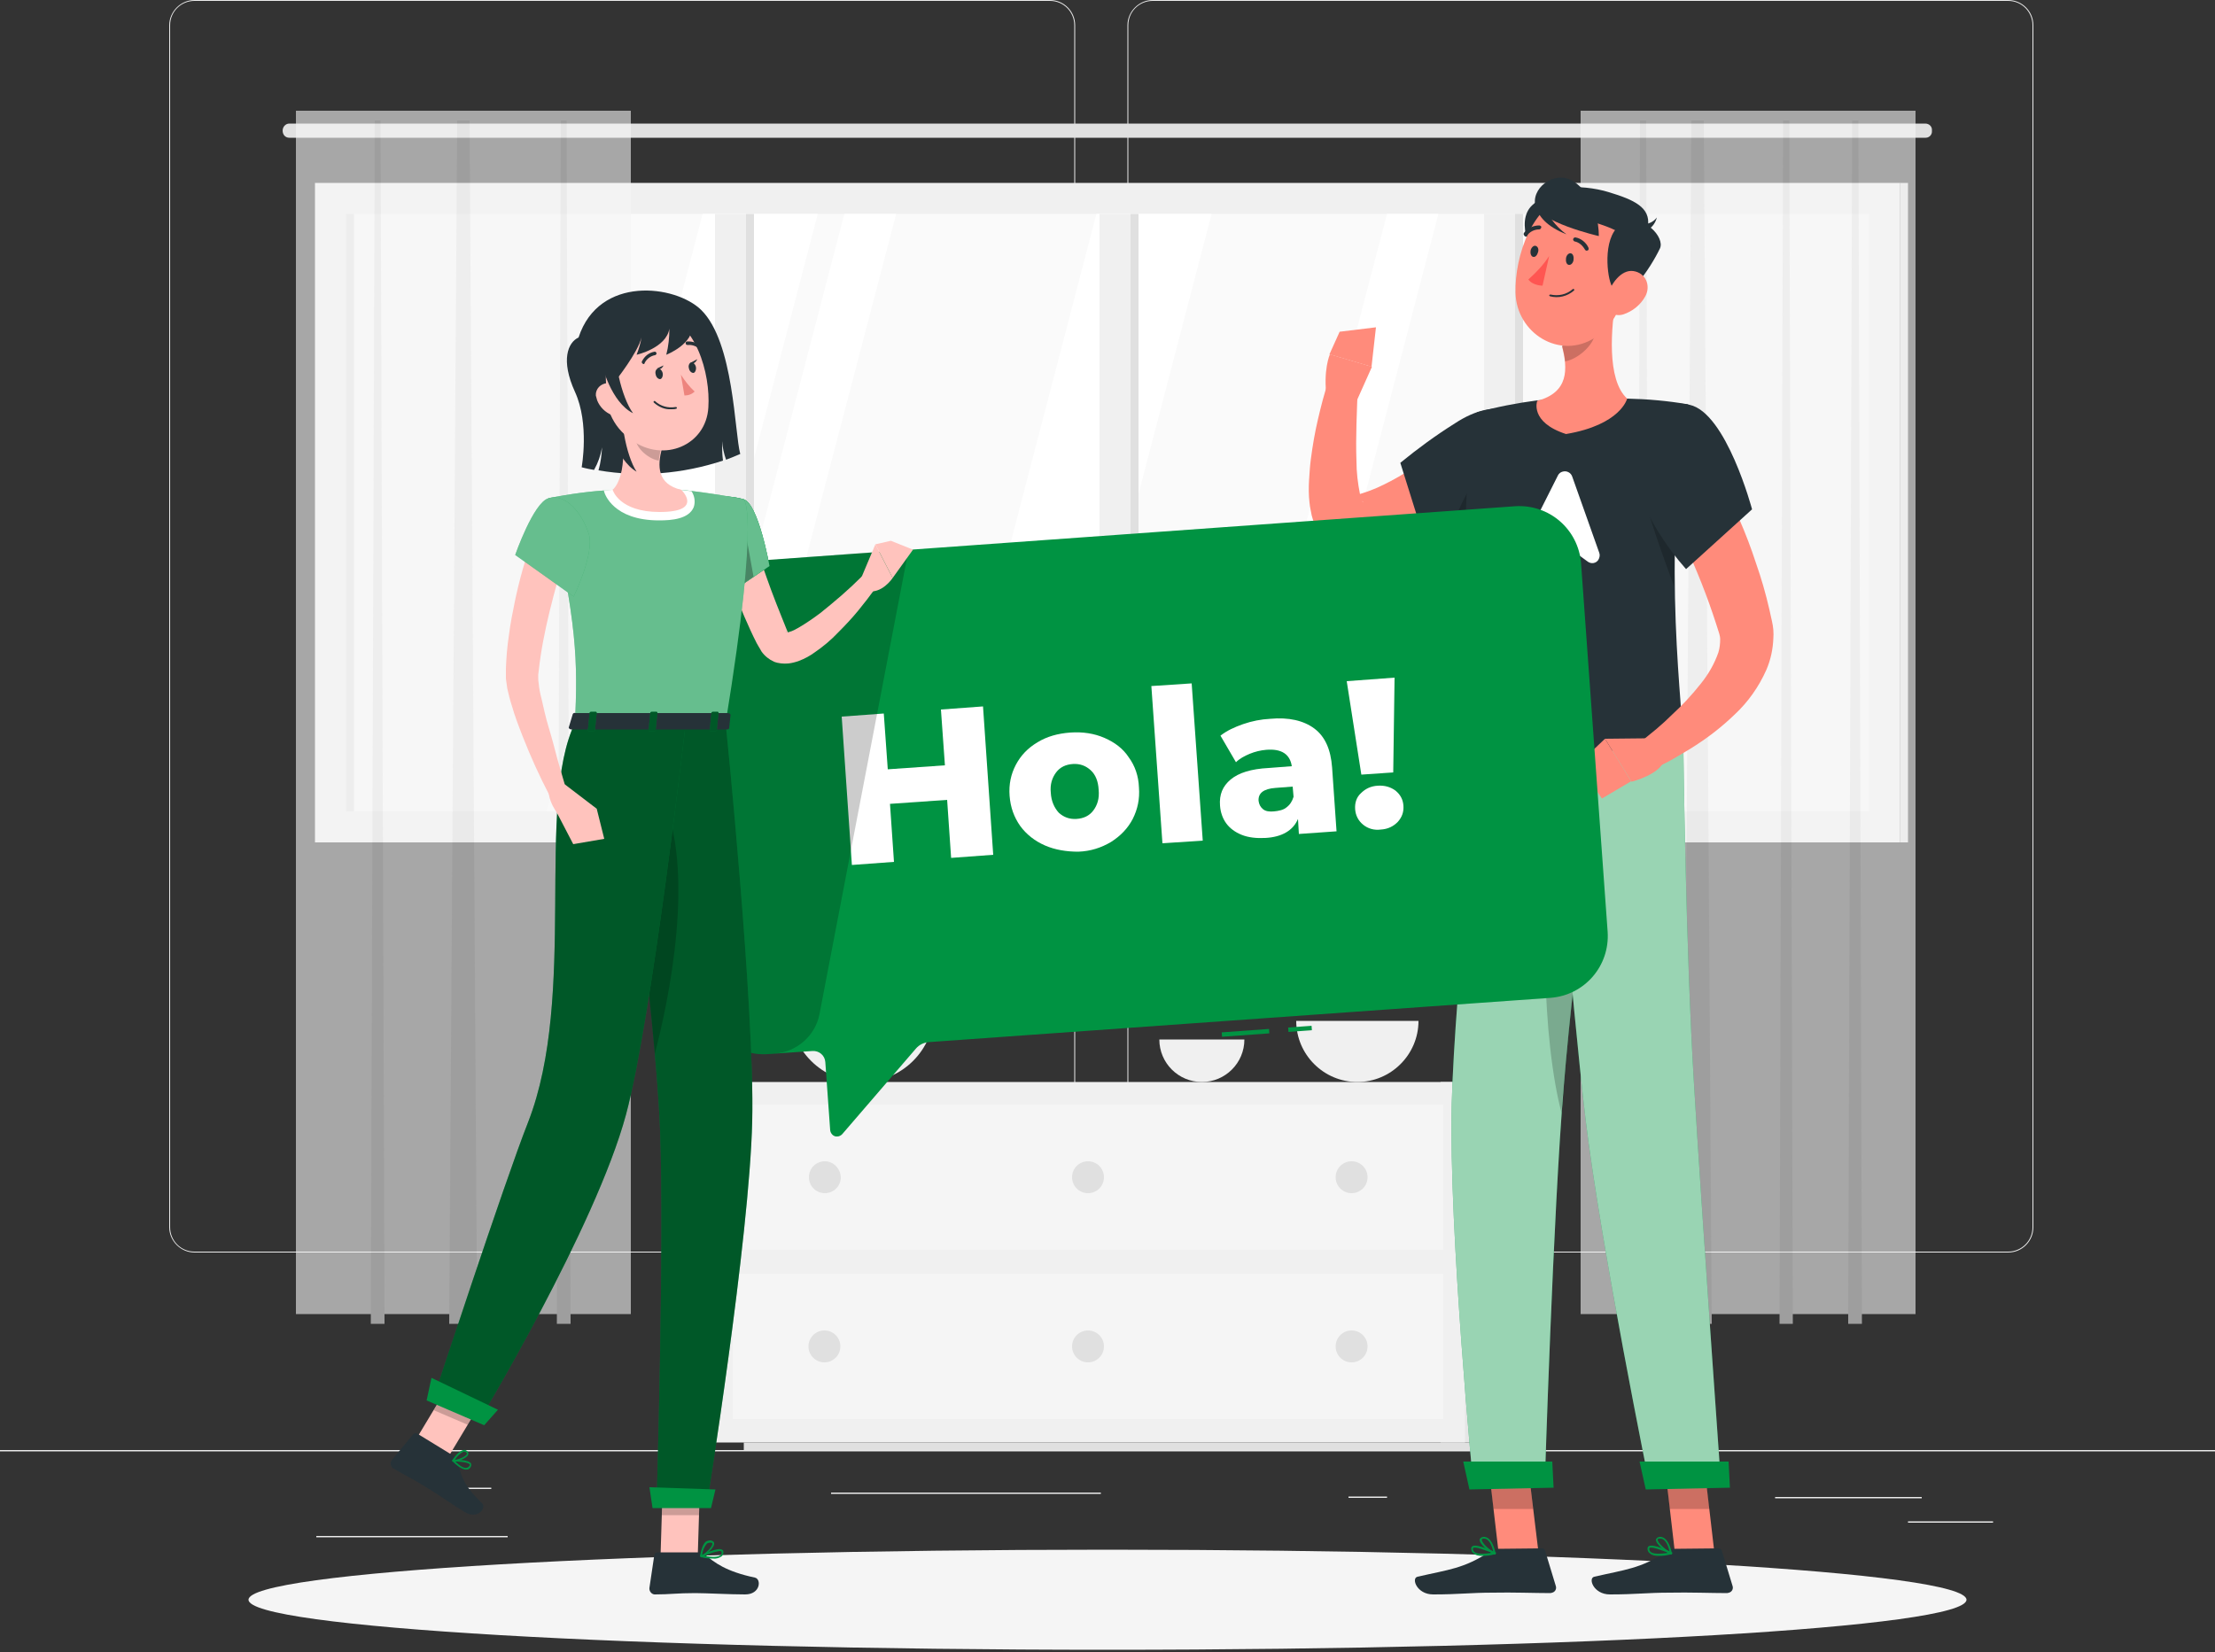 <svg width="500" height="373" viewBox="0 0 500 373" fill="none" xmlns="http://www.w3.org/2000/svg">
<rect x="0" y="0" width="500" height="373" fill="#333333" stroke="none"/>
<g clip-path="url(#clip0_174_200)">
<path d="M500 327.4H0V327.7H500V327.4Z" fill="#EBEBEB"/>
<path d="M433.8 338H400.7V338.3H433.8V338Z" fill="#EBEBEB"/>
<path d="M313.1 337.9H304.4V338.2H313.1V337.9Z" fill="#EBEBEB"/>
<path d="M449.9 343.5H430.7V343.8H449.9V343.5Z" fill="#EBEBEB"/>
<path d="M114.6 346.8H71.4V347.1H114.6V346.8Z" fill="#EBEBEB"/>
<path d="M110.9 335.9H104.6V336.2H110.9V335.9Z" fill="#EBEBEB"/>
<path d="M248.5 337H187.6V337.3H248.5V337Z" fill="#EBEBEB"/>
<path d="M237 282.8H43.9C40.8 282.8 38.2 280.2 38.2 277.1V5.7C38.2 2.6 40.8 0 43.9 0H237C240.2 0 242.7 2.6 242.7 5.7V277.1C242.7 280.2 240.2 282.8 237 282.8ZM43.9 0.2C40.9 0.2 38.4 2.6 38.4 5.7V277.1C38.4 280.1 40.8 282.6 43.9 282.6H237C240 282.6 242.5 280.2 242.5 277.1V5.7C242.5 2.7 240.1 0.2 237 0.2H43.9Z" fill="#EBEBEB"/>
<path d="M453.3 282.8H260.2C257 282.8 254.5 280.2 254.5 277.1V5.7C254.5 2.6 257.1 0 260.2 0H453.3C456.4 0 459 2.5 459 5.7V277.1C459 280.2 456.5 282.8 453.3 282.8ZM260.2 0.2C257.2 0.2 254.7 2.6 254.7 5.7V277.1C254.7 280.1 257.1 282.6 260.2 282.6H453.3C456.3 282.6 458.8 280.2 458.8 277.1V5.7C458.8 2.7 456.4 0.2 453.3 0.2H260.2Z" fill="#EBEBEB"/>
<path d="M428.9 41.3H71.1V190.2H428.9V41.3Z" fill="#F0F0F0"/>
<path d="M421.9 48.3H78.1V183.2H421.9V48.3Z" fill="#FAFAFA"/>
<path d="M123.4 183.2L158.6 48.3H184.6L149.4 183.2H123.4Z" fill="white"/>
<path d="M155.4 183.2L190.6 48.3H202.3L167 183.2H155.4Z" fill="white"/>
<path d="M212.3 183.2L247.5 48.3H273.5L238.3 183.2H212.3Z" fill="white"/>
<path d="M277.8 183.2L313.1 48.3H324.7L289.5 183.2H277.8Z" fill="white"/>
<path d="M170.2 48.3H168.4V183.2H170.2V48.3Z" fill="#E0E0E0"/>
<path d="M79.9 48.3H78.1V183.2H79.9V48.3Z" fill="#E0E0E0"/>
<path d="M168.4 48.3H161.4V183.2H168.4V48.3Z" fill="#F0F0F0"/>
<path d="M257 48.3H255.2V183.2H257V48.3Z" fill="#E0E0E0"/>
<path d="M255.2 48.3H248.2V183.2H255.2V48.3Z" fill="#F0F0F0"/>
<path d="M343.8 48.3H342V183.2H343.8V48.3Z" fill="#E0E0E0"/>
<path d="M342 48.3H335V183.2H342V48.3Z" fill="#F0F0F0"/>
<path d="M430.7 41.3H428.9V190.2H430.7V41.3Z" fill="#E0E0E0"/>
<path d="M434.7 31.1H65.3C64.4 31.1 63.8 30.4 63.8 29.5C63.8 28.6 64.5 27.9 65.3 27.9H434.6C435.5 27.9 436.2 28.6 436.1 29.5C436.2 30.4 435.5 31.1 434.7 31.1Z" fill="#E0E0E0"/>
<g opacity="0.6">
<path d="M142.4 25H66.8V296.7H142.4V25Z" fill="#F5F5F5"/>
<path d="M107.699 298.9H101.399L103.199 27.2H105.999L107.699 298.9Z" fill="#E6E6E6"/>
<path d="M86.8 298.9H83.7L84.6 27.2H85.9L86.8 298.9Z" fill="#E6E6E6"/>
<path d="M128.8 298.9H125.7L126.6 27.2H127.9L128.8 298.9Z" fill="#E6E6E6"/>
</g>
<g opacity="0.6">
<path d="M432.4 25H356.8V296.7H432.4V25Z" fill="#F5F5F5"/>
<path d="M386.4 298.9H380L381.8 27.2H384.6L386.4 298.9Z" fill="#E6E6E6"/>
<path d="M372.399 298.9H369.399L370.199 27.2H371.599L372.399 298.9Z" fill="#E6E6E6"/>
<path d="M404.7 298.9H401.7L402.5 27.2H403.9L404.7 298.9Z" fill="#E6E6E6"/>
<path d="M420.3 298.9H417.2L418.1 27.2H419.5L420.3 298.9Z" fill="#E6E6E6"/>
</g>
<path d="M339.4 244.3H325.2V325.7H339.4V244.3Z" fill="#E6E6E6"/>
<path d="M330.7 244.3H160.6V325.7H330.7V244.3Z" fill="#F0F0F0"/>
<path d="M326.9 325.7H321.7H167.9V327.4H321.7H326.9H332.1V325.7H326.9Z" fill="#E0E0E0"/>
<path opacity="0.5" d="M325.8 249.4H165.4V282.2H325.8V249.4Z" fill="#FAFAFA"/>
<path opacity="0.5" d="M325.8 287.6H165.4V320.4H325.8V287.6Z" fill="#FAFAFA"/>
<path d="M189.8 265.8C189.8 267.8 188.2 269.4 186.2 269.4C184.2 269.4 182.6 267.8 182.6 265.8C182.6 263.8 184.2 262.2 186.2 262.2C188.1 262.2 189.7 263.8 189.8 265.8Z" fill="#E0E0E0"/>
<path d="M308.7 265.8C308.7 267.8 307.1 269.4 305.1 269.4C303.1 269.4 301.5 267.8 301.5 265.8C301.5 263.8 303.1 262.2 305.1 262.2C307.1 262.2 308.7 263.8 308.7 265.8Z" fill="#E0E0E0"/>
<path d="M186.1 307.6C188.088 307.6 189.7 305.988 189.7 304C189.7 302.012 188.088 300.4 186.1 300.4C184.112 300.4 182.5 302.012 182.5 304C182.5 305.988 184.112 307.6 186.1 307.6Z" fill="#E0E0E0"/>
<path d="M308.7 304C308.7 306 307.1 307.6 305.1 307.6C303.1 307.6 301.5 306 301.5 304C301.5 302 303.1 300.4 305.1 300.4C307.1 300.4 308.7 302 308.7 304Z" fill="#E0E0E0"/>
<path d="M249.2 265.8C249.2 267.8 247.6 269.4 245.6 269.4C243.6 269.4 242 267.8 242 265.8C242 263.8 243.6 262.2 245.6 262.2C247.6 262.2 249.2 263.8 249.2 265.8Z" fill="#E0E0E0"/>
<path d="M245.6 307.6C247.588 307.6 249.2 305.988 249.2 304C249.2 302.012 247.588 300.4 245.6 300.4C243.612 300.4 242 302.012 242 304C242 305.988 243.612 307.6 245.6 307.6Z" fill="#E0E0E0"/>
<path d="M320.2 230.5C320.2 238.1 314 244.3 306.4 244.3C298.8 244.3 292.6 238.1 292.6 230.5H320.2Z" fill="#F0F0F0"/>
<path d="M210.9 228C210.9 237 203.6 244.3 194.6 244.3C185.6 244.3 178.3 237 178.3 228H210.9Z" fill="#F0F0F0"/>
<path d="M280.9 234.7C280.9 240 276.6 244.3 271.3 244.3C266 244.3 261.7 240 261.7 234.7H280.9Z" fill="#F0F0F0"/>
<path d="M250 372.5C357.088 372.5 443.9 367.441 443.9 361.2C443.9 354.959 357.088 349.9 250 349.9C142.912 349.9 56.1 354.959 56.1 361.2C56.1 367.441 142.912 372.5 250 372.5Z" fill="#F5F5F5"/>
<path d="M348.101 60.4C346.001 58.3 341.901 50.2 345.801 46.4C349.701 42.6 353.201 46.1 353.501 47.9C353.801 49.7 353.101 65.3 348.101 60.4Z" fill="#263238"/>
<path d="M347.3 350.6L338.3 350.7L335.9 330.1L344.8 330L347.3 350.6Z" fill="#FF8B7B"/>
<path d="M338.3 349.7L348 349.6C348.4 349.6 348.7 349.8 348.8 350.2L351.2 358.1C351.4 358.7 351.1 359.4 350.4 359.6C350.3 359.6 350.1 359.7 350 359.7C346.5 359.7 341.4 359.5 337 359.6C331.8 359.6 329.5 360 323.5 360C319.8 360 318.5 356.3 320 356C326.9 354.4 330.4 354.2 336.2 350.4C336.8 350 337.6 349.7 338.3 349.7Z" fill="#263238"/>
<path opacity="0.2" d="M335.9 330.1L337.1 340.7H346.1L344.8 330L335.9 330.1Z" fill="black"/>
<path d="M334.601 351.3C335.601 351.3 336.501 351.2 337.501 350.9C337.601 350.9 337.701 350.8 337.701 350.7C337.701 350.6 337.701 350.5 337.601 350.5C337.201 350.3 333.401 348.5 332.401 349.1C332.201 349.2 332.101 349.4 332.101 349.7C332.101 350.1 332.301 350.5 332.601 350.7C333.101 351.2 333.901 351.3 334.601 351.3ZM336.801 350.6C334.901 350.9 333.401 350.9 332.801 350.4C332.601 350.2 332.501 350 332.501 349.7C332.501 349.6 332.501 349.5 332.601 349.5C333.101 349.2 335.201 350 336.801 350.6Z" fill="#009342"/>
<path d="M337.4 351H337.5C337.6 351 337.6 350.9 337.6 350.8C337.6 350.6 336.9 346.8 334.8 347C334.2 347.1 334.1 347.4 334 347.6C333.9 348.6 336.2 350.5 337.4 351ZM335 347.4C336.3 347.4 336.9 349.5 337.1 350.4C335.9 349.7 334.4 348.2 334.5 347.6C334.5 347.6 334.5 347.4 334.9 347.4H335Z" fill="#009342"/>
<path d="M340.9 105.4L340 106.4L339.1 107.3C338.5 107.9 337.9 108.4 337.3 108.9C336.1 110 334.9 111 333.7 111.9C331.2 113.9 328.6 115.7 325.9 117.3C324.5 118.1 323.1 118.9 321.7 119.6C320.3 120.3 318.8 121 317.2 121.6C314.1 122.8 310.8 123.7 307.5 124.2L306.8 124.3C306.3 124.4 305.8 124.4 305.3 124.4C304.2 124.4 303.1 124.2 302 123.8C301 123.4 300 122.8 299.2 122C298.6 121.4 298 120.7 297.5 119.9C296.9 118.8 296.4 117.6 296.1 116.4C295.9 115.4 295.7 114.5 295.6 113.5C295.4 111.8 295.4 110.1 295.5 108.4C295.6 106.8 295.7 105.2 295.9 103.7C296.3 100.6 296.8 97.7 297.5 94.7C298.2 91.7 298.9 88.9 299.9 86L306.5 87.3C306.3 92.9 306 98.7 306.2 104.1C306.2 106.6 306.5 109.1 307 111.6C307.1 112.1 307.2 112.5 307.4 112.9C307.5 113.2 307.7 113.5 307.7 113.4C307.6 113.2 307.5 113.1 307.4 113C307.1 112.7 306.8 112.5 306.5 112.4C306.1 112.2 305.8 112.2 305.4 112.1C305.2 112.1 305.1 112.1 305 112.1H305.1L305.3 112C307.7 111.4 310 110.6 312.2 109.5C314.5 108.4 316.7 107.1 318.9 105.7C321.1 104.3 323.2 102.7 325.3 101.1C326.3 100.3 327.3 99.4 328.3 98.5L329.8 97.2L330.5 96.6L331.1 96L340.9 105.4Z" fill="#FF8B7B"/>
<path d="M346.201 101.9C345.901 92.5 338.101 89.2 328.401 95.6C324.101 98.3 320.001 101.3 316.101 104.5L322.401 124.6C322.401 124.6 334.401 120.8 341.301 113.3C346.001 108.2 346.401 105.1 346.201 101.9Z" fill="#263238"/>
<path opacity="0.2" d="M334.401 105.9C334.401 105.9 328.601 114.2 326.601 123C329.401 121.8 332.201 120.3 334.801 118.7L334.401 105.9Z" fill="black"/>
<path d="M306.3 90.4L309.7 82.8L300.2 80C300.2 80 298.6 83.6 299.5 89.9L306.3 90.4Z" fill="#FF8B7B"/>
<path d="M310.601 73.9L302.401 74.9L300.101 80L309.601 82.8L310.601 73.9Z" fill="#FF8B7B"/>
<path d="M334.5 170.3C334.5 170.3 328.4 221.8 327.7 249.3C327 277.9 332.6 335.6 332.6 335.6L348.7 335.3C348.7 335.3 350.6 273.5 353 245.2C355.5 214.3 361.9 169.8 361.9 169.8L334.5 170.3Z" fill="#009342"/>
<path opacity="0.6" d="M334.5 170.3C334.5 170.3 328.4 221.8 327.7 249.3C327 277.9 332.6 335.6 332.6 335.6L348.7 335.3C348.7 335.3 350.6 273.5 353 245.2C355.5 214.3 361.9 169.8 361.9 169.8L334.5 170.3Z" fill="white"/>
<path opacity="0.2" d="M353.7 184.8C346.5 200.7 348.4 236.1 352.5 251.3C352.6 249.1 352.8 247 353 245.1C354.7 224.8 358 198.5 360.1 182.9C358.1 180.1 355.9 179.9 353.7 184.8Z" fill="black"/>
<path d="M350.7 335.9L331.7 336.3L330.3 330H350.4L350.7 335.9Z" fill="#009342"/>
<path d="M387 350.6L378.1 350.7L375.7 330.1L384.6 330L387 350.6Z" fill="#FF8B7B"/>
<path d="M378.101 349.7L387.901 349.6C388.301 349.6 388.601 349.8 388.701 350.2L391.101 358.1C391.301 358.7 391.001 359.4 390.301 359.6C390.201 359.6 390.001 359.7 389.901 359.7C386.401 359.7 381.301 359.5 376.901 359.6C371.701 359.6 369.401 360 363.401 360C359.701 360 358.401 356.3 359.901 356C366.801 354.4 370.301 354.2 376.101 350.4C376.601 350 377.401 349.7 378.101 349.7Z" fill="#263238"/>
<path opacity="0.2" d="M375.7 330.1L376.9 340.7H385.9L384.6 330L375.7 330.1Z" fill="black"/>
<path d="M374.4 351.3C375.4 351.3 376.3 351.2 377.3 350.9C377.4 350.9 377.5 350.8 377.5 350.7C377.5 350.6 377.5 350.5 377.4 350.5C377 350.3 373.2 348.5 372.2 349.1C372 349.2 371.9 349.4 371.9 349.7C371.9 350.1 372.1 350.5 372.4 350.7C372.9 351.2 373.7 351.3 374.4 351.3ZM376.6 350.6C374.7 350.9 373.2 350.9 372.6 350.4C372.4 350.2 372.3 350 372.3 349.7C372.3 349.6 372.3 349.5 372.4 349.5C372.9 349.2 375 350 376.6 350.6Z" fill="#009342"/>
<path d="M377.2 351C377.3 351 377.4 350.9 377.4 350.8C377.4 350.6 376.7 346.8 374.6 347C374 347.1 373.9 347.4 373.8 347.6C373.7 348.6 376 350.5 377.2 351ZM374.8 347.4C376.1 347.4 376.7 349.5 376.9 350.4C375.7 349.7 374.1 348.2 374.2 347.6C374.2 347.6 374.2 347.4 374.6 347.4H374.8Z" fill="#009342"/>
<path d="M350.2 169.9C350.2 169.9 354.7 225.3 357.9 252.6C361.3 281 372.4 335.5 372.4 335.5L388.5 335.2C388.5 335.2 384.1 273.3 382.4 244.9C380.5 214 380 169.2 380 169.2L350.2 169.9Z" fill="#009342"/>
<path opacity="0.6" d="M350.2 169.9C350.2 169.9 354.7 225.3 357.9 252.6C361.3 281 372.4 335.5 372.4 335.5L388.5 335.2C388.5 335.2 384.1 273.3 382.4 244.9C380.5 214 380 169.2 380 169.2L350.2 169.9Z" fill="white"/>
<path d="M390.501 335.9L371.501 336.3L370.101 330H390.201L390.501 335.9Z" fill="#009342"/>
<path d="M333.4 93.1C333.4 93.1 326.8 117.6 334.5 170.2C348.9 169.9 373 169.3 380 169.2C380.2 161.9 374.8 125.9 381.1 91.3C376.5 90.5 371.9 90.1 367.3 90C360.5 89.8 353.8 89.9 347 90.4C342.4 91 337.8 91.9 333.4 93.1Z" fill="#263238"/>
<path opacity="0.2" d="M378.3 116L370.8 109.8C371.3 114.6 375.7 126.4 377.9 132.4C378 127.2 378 121.7 378.3 116Z" fill="black"/>
<path d="M351.701 107.3L343.601 123.4C343.201 124.3 343.501 125.4 344.401 125.8C344.901 126.1 345.501 126.1 346.001 125.8L351.301 122.9C351.901 122.6 352.601 122.6 353.201 123L358.401 126.8C359.201 127.4 360.301 127.2 360.801 126.4C361.101 125.9 361.201 125.3 361.001 124.8L354.901 107.6C354.601 106.7 353.601 106.2 352.701 106.5C352.301 106.6 351.901 106.9 351.701 107.3Z" fill="white"/>
<path d="M364.801 67.2C363.701 73.8 362.601 85.7 367.301 90C367.301 90 365.901 95.9 353.501 98C345.201 95.3 347.001 90.5 347.001 90.5C354.201 88.6 353.901 83.2 352.601 78.2L364.801 67.2Z" fill="#FF8B7B"/>
<path opacity="0.2" d="M359.801 71.6L352.601 78C352.901 79.2 353.201 80.4 353.301 81.6C356.101 81.1 359.801 78 360.101 75.1C360.201 74 360.101 72.8 359.801 71.6Z" fill="black"/>
<path d="M368.8 59.1C366.4 67.6 365.4 72.7 360.1 76.2C352.1 81.4 342.3 75.2 342.1 66.1C341.9 57.9 345.9 45.4 355.1 43.8C361.7 42.6 367.9 47 369.1 53.6C369.4 55.4 369.3 57.3 368.8 59.1Z" fill="#FF8B7B"/>
<path d="M363.7 64.3C362.6 61.6 361.8 52.6 366.4 50.4C371 48.2 375.9 53.6 374.7 56.1C372.8 60.1 366.3 70.6 363.7 64.3Z" fill="#263238"/>
<path d="M366.5 53.6C365.4 50.6 351.6 48.9 349.7 45.7C347.4 41.9 356.8 41.4 363.2 43.4C368.8 45.1 372.6 46.8 372 51C371.6 53.3 366.5 53.6 366.5 53.6Z" fill="#263238"/>
<path d="M369.4 50.5C369.4 50.5 372.4 51.3 374 49.1C373.5 51.3 371 53.5 369.4 50.5Z" fill="#263238"/>
<path d="M355.7 41.3C351.6 38.1 346 41.9 346.5 46C347 50.1 360.9 53.3 360.9 53.3C360.9 53.3 361.2 45.5 355.7 41.3Z" fill="#263238"/>
<path d="M346.5 46C347.1 48.9 349.3 51.2 353.6 52.9C351.1 51.1 349.2 48.5 348.2 45.6L346.5 46Z" fill="#263238"/>
<path d="M355.201 58.7C355.101 59.4 354.601 59.9 354.101 59.8C353.601 59.7 353.401 59 353.501 58.3C353.601 57.6 354.101 57.1 354.601 57.2C355.101 57.3 355.301 58 355.201 58.7Z" fill="#263238"/>
<path d="M347.201 56.9C347.001 57.6 346.601 58.1 346.101 58C345.601 57.9 345.401 57.2 345.501 56.6C345.601 56 346.101 55.4 346.601 55.5C347.101 55.6 347.401 56.2 347.201 56.9Z" fill="#263238"/>
<path d="M349.7 57.8C348.4 59.8 346.8 61.5 345 63.1C346 64.5 348.2 64.5 348.2 64.5L349.7 57.8Z" fill="#FF5652"/>
<path d="M349.9 66.9C351.8 67.4 353.8 66.9 355.3 65.6C355.4 65.5 355.4 65.4 355.3 65.3C355.2 65.2 355.1 65.2 355 65.3C353.6 66.5 351.8 66.9 350 66.5C349.9 66.5 349.8 66.5 349.7 66.7C349.7 66.7 349.7 66.8 349.9 66.9Z" fill="#263238"/>
<path d="M358.101 56.6C358.301 56.6 358.601 56.5 358.601 56.3C358.601 56.2 358.601 56.1 358.601 56C358.101 54.8 356.901 53.8 355.601 53.6C355.401 53.6 355.201 53.7 355.101 54C355.101 54.2 355.201 54.4 355.401 54.5C356.501 54.7 357.301 55.5 357.801 56.4C357.901 56.5 358.001 56.6 358.101 56.6Z" fill="#263238"/>
<path d="M344.3 53.4C344.5 53.4 344.6 53.4 344.7 53.2C345.3 52.3 346.4 51.8 347.4 51.8C347.6 51.8 347.8 51.7 347.9 51.4C348 51.1 347.8 51 347.5 50.9C346.1 50.9 344.8 51.5 344 52.6C343.9 52.8 343.9 53 344.1 53.2C344.2 53.4 344.3 53.4 344.3 53.4Z" fill="#263238"/>
<path d="M383.301 98.2C385.101 101.4 386.601 104.5 388.201 107.6C389.801 110.7 391.201 114 392.601 117.2C394.001 120.4 395.301 123.8 396.401 127.2C397.601 130.6 398.601 134.1 399.401 137.6L400.001 140.3C400.301 141.6 400.401 142.9 400.301 144.2C400.201 146.6 399.701 149 398.701 151.3C397.001 155.1 394.601 158.5 391.601 161.3C388.901 163.9 386.001 166.2 382.901 168.2C381.401 169.2 379.801 170.1 378.301 171C376.801 171.9 375.201 172.7 373.401 173.5L370.101 167.7C371.301 166.7 372.601 165.7 373.901 164.6C375.201 163.5 376.401 162.4 377.501 161.3C379.801 159.2 382.001 156.8 383.901 154.4C385.601 152.3 387.001 149.9 387.901 147.3C388.201 146.3 388.301 145.3 388.301 144.3C388.301 143.9 388.201 143.5 388.101 143.1L387.401 140.9C385.401 134.7 383.001 128.6 380.201 122.7C378.801 119.7 377.401 116.7 375.901 113.7C374.401 110.7 372.901 107.7 371.401 104.8L383.301 98.2Z" fill="#FF8B7B"/>
<path d="M381.4 91.4C389.7 93.2 395.5 115 395.5 115L380.6 128.5C375.9 123.2 372.1 117.1 369.6 110.5C365.7 99.6 372.5 89.4 381.4 91.4Z" fill="#263238"/>
<path d="M371.9 166.7L362.3 166.8L368.3 176.5C368.3 176.5 375.1 174.8 375.7 171.4L371.9 166.7Z" fill="#FF8B7B"/>
<path d="M356.3 172.5L361.6 180.3L368.2 176.4L362.3 166.8L356.3 172.5Z" fill="#FF8B7B"/>
<path d="M371.4 66.9C370.3 68.9 368.5 70.3 366.4 71C363.6 71.8 362.1 69.3 362.9 66.6C363.6 64.2 365.9 60.8 368.7 61.2C371.5 61.6 372.7 64.5 371.4 66.9Z" fill="#FF8B7B"/>
<path d="M286.455 232.32L275.783 233.094L275.856 234.091L286.528 233.317L286.455 232.32Z" fill="#009342"/>
<path d="M296.063 231.615L290.776 231.998L290.849 232.996L296.135 232.612L296.063 231.615Z" fill="#009342"/>
<path d="M342 114.3L165.4 127C157.8 127.6 152 134.2 152.5 141.9L158.5 225.1C159.1 232.8 165.7 238.5 173.4 238L183.4 237.3C184.9 237.2 186.2 238.3 186.3 239.8L187.4 255.2C187.5 256 188.2 256.7 189 256.6C189.4 256.6 189.8 256.4 190.1 256.1L206.8 236.7C207.5 235.9 208.5 235.4 209.6 235.3L350 225.3C357.7 224.7 363.4 218.1 362.9 210.4L356.9 127.2C356.3 119.5 349.7 113.8 342 114.3Z" fill="#009342"/>
<path d="M221.9 159.5L224.2 193L214.7 193.7L213.8 180.6L200.9 181.5L201.8 194.6L192.3 195.3L190 161.8L199.5 161.1L200.4 173.7L213.3 172.8L212.4 160.2L221.9 159.5Z" fill="white"/>
<path d="M235.9 190.9C233.6 189.9 231.7 188.4 230.3 186.5C228.9 184.5 228.1 182.3 227.9 179.7C227.7 177.1 228.2 174.8 229.3 172.7C230.4 170.6 232 168.9 234.2 167.6C236.3 166.3 238.8 165.6 241.6 165.4C244.4 165.2 247 165.6 249.3 166.6C251.6 167.6 253.5 169 254.8 171C256.2 172.9 257 175.2 257.1 177.8C257.3 180.4 256.8 182.7 255.7 184.9C254.6 187 253 188.7 250.8 190.1C248.6 191.4 246.2 192.2 243.4 192.3C240.8 192.3 238.2 191.9 235.9 190.9ZM246.8 183C247.7 181.8 248.2 180.3 248 178.3C247.9 176.4 247.3 174.9 246.2 173.9C245.1 172.9 243.8 172.4 242.2 172.5C240.6 172.6 239.3 173.2 238.4 174.4C237.5 175.6 237 177.1 237.2 179C237.3 180.9 238 182.4 239 183.5C240.1 184.5 241.4 185 243 184.9C244.6 184.8 245.9 184.2 246.8 183Z" fill="white"/>
<path d="M259.9 154.9L269 154.3L271.5 189.8L262.4 190.4L259.9 154.9Z" fill="white"/>
<path d="M296.7 164.5C299.1 166.3 300.4 169.2 300.7 173.3L301.7 187.7L293.2 188.3L293 184.9C291.9 187.5 289.4 189 285.6 189.2C283.6 189.3 281.8 189.1 280.3 188.5C278.8 187.9 277.6 187 276.8 185.9C276 184.8 275.5 183.4 275.4 181.9C275.2 179.4 276 177.5 277.8 176C279.6 174.5 282.4 173.6 286.4 173.4L291.6 173C291.2 170.3 289.3 169 285.8 169.3C284.6 169.4 283.3 169.7 282.1 170.2C280.9 170.7 279.8 171.3 279 172.1L275.5 166.1C276.9 165 278.6 164.2 280.6 163.5C282.6 162.8 284.7 162.4 286.7 162.3C290.9 161.9 294.3 162.7 296.7 164.5ZM290.4 182.3C291.2 181.7 291.7 180.9 292 179.9L291.8 177.6L287.9 177.9C285.2 178.1 284 179.1 284.1 180.8C284.2 181.6 284.5 182.2 285.1 182.7C285.7 183.2 286.6 183.3 287.6 183.2C288.6 183.1 289.7 182.9 290.4 182.3Z" fill="white"/>
<path d="M304 153.8L314.8 153L314.5 174.4L307.3 174.9L304 153.8ZM307.7 186.2C306.6 185.3 306 184.1 305.9 182.7C305.8 181.3 306.2 180 307.2 179.1C308.2 178.1 309.4 177.5 311 177.4C312.6 177.3 313.9 177.7 315 178.5C316.1 179.4 316.7 180.5 316.8 181.9C316.9 183.3 316.5 184.5 315.5 185.6C314.5 186.6 313.3 187.2 311.7 187.3C310.2 187.5 308.8 187.1 307.7 186.2Z" fill="white"/>
<path opacity="0.2" d="M165.4 127C157.8 127.6 152 134.2 152.5 141.9L158.5 225.1C159.1 232.8 165.7 238.5 173.4 238L174.9 237.9C179.9 237.5 184.1 233.8 185 228.9L205.1 124.1L165.4 127Z" fill="black"/>
<path d="M163 99.6C163 101.1 163 102.5 163.2 104C154.1 107 144.5 107.8 135.1 106.2C135.6 104.5 135.8 102.7 135.9 101C135.6 102.8 135 104.5 134.1 106.1C132.3 105.8 131.3 105.5 131.3 105.5C131.3 105.5 133.1 95.7 129.8 88.5C126.5 81.3 128.2 77.3 130.6 76.2C135.2 62.1 152.5 64.3 158.3 70C165.7 77.3 165.8 97.8 167.1 102.5C166 103 164.9 103.4 163.9 103.8C163.4 102.4 163.1 101 163 99.6Z" fill="#263238"/>
<path d="M170.1 121.6L171 124.5C171.3 125.5 171.7 126.5 172 127.4C172.7 129.4 173.4 131.4 174.1 133.3C174.8 135.2 175.6 137.2 176.4 139.2L177.6 142.2L177.9 142.9L178 143.1C177.9 143 177.7 142.9 177.6 142.8C177.4 142.7 177.3 142.8 177.4 142.8C177.6 142.8 177.9 142.8 178.1 142.7C178.9 142.5 179.6 142.1 180.3 141.7C182 140.7 183.6 139.6 185.2 138.4C186.8 137.1 188.4 135.8 190 134.4C191.6 133 193.1 131.6 194.6 130.1L197.7 132.7C196.4 134.5 195.1 136.2 193.7 137.9C192.3 139.6 190.8 141.2 189.2 142.8C187.6 144.5 185.8 146 183.9 147.3C182.8 148.1 181.7 148.7 180.4 149.2C179.6 149.5 178.8 149.7 178 149.8C176.9 149.9 175.7 149.8 174.7 149.4C173.6 148.9 172.6 148.1 171.9 147.1C171.8 146.9 171.6 146.6 171.5 146.4L171.2 145.9L170.8 145.2C170.3 144.2 169.8 143.2 169.4 142.3C168.5 140.3 167.6 138.3 166.8 136.3C166 134.3 165.2 132.2 164.4 130.2C164 129.2 163.7 128.1 163.3 127.1C162.9 126.1 162.6 125 162.3 123.8L170.1 121.6Z" fill="#FFC3BD"/>
<path d="M167.8 112.7C171.2 113.6 173.699 127.8 173.699 127.8L164.199 134.3C164.199 134.3 155.1 120 157.8 116.2C160.4 112.2 162.8 111.4 167.8 112.7Z" fill="#009342"/>
<path d="M167.8 112.7C171.2 113.6 173.699 127.8 173.699 127.8L164.199 134.3C164.199 134.3 155.1 120 157.8 116.2C160.4 112.2 162.8 111.4 167.8 112.7Z" fill="#009342"/>
<path opacity="0.4" d="M167.8 112.7C171.2 113.6 173.699 127.8 173.699 127.8L164.199 134.3C164.199 134.3 155.1 120 157.8 116.2C160.4 112.2 162.8 111.4 167.8 112.7Z" fill="white"/>
<path opacity="0.3" d="M167.5 115.9L170.1 130.2L164.8 133.8L167.5 115.9Z" fill="black"/>
<path d="M194.399 130.5L197.599 122.9L201.499 130.5C201.499 130.5 198.999 134.3 195.599 133.4L194.399 130.5Z" fill="#FFC3BD"/>
<path d="M201.1 122.1L206.1 124.1L201.5 130.5L197.6 122.9L201.1 122.1Z" fill="#FFC3BD"/>
<path d="M149.1 351.5H157.5L158.1 332.1H149.7L149.1 351.5Z" fill="#FFC3BD"/>
<path d="M93 326.5L100.7 329.8L110.8 313L103.1 309.7L93 326.5Z" fill="#FFC3BD"/>
<path d="M102.2 328.6L94.2 323.7C93.9 323.5 93.5 323.6 93.3 323.8L88.5 329.6C88 330.2 88.1 331 88.7 331.5C88.7 331.5 88.8 331.6 88.9 331.6C91.7 333.3 93.2 333.9 96.7 336.1C98.9 337.4 101.9 339.6 104.9 341.4C107.9 343.2 109.9 340.4 108.8 339.4C104 334.8 104.1 332.6 103.2 329.8C102.9 329.3 102.6 328.9 102.2 328.6Z" fill="#263238"/>
<path d="M157.8 350.5H148.4C148.1 350.5 147.8 350.7 147.7 351.1L146.6 358.5C146.5 359.2 147 359.9 147.7 360C147.8 360 147.8 360 147.9 360C151.2 360 152.8 359.7 156.9 359.7C159.4 359.7 164.7 360 168.2 360C171.7 360 171.9 356.5 170.4 356.2C163.8 354.8 161.3 352.8 159.1 351C158.8 350.7 158.3 350.5 157.8 350.5Z" fill="#263238"/>
<path opacity="0.2" d="M158.099 332.1L157.799 342.1H149.399L149.699 332.1H158.099Z" fill="black"/>
<path opacity="0.2" d="M103.099 309.8L110.799 313L105.599 321.7L97.899 318.4L103.099 309.8Z" fill="black"/>
<path d="M167.8 112.7C167.8 112.7 171.8 114.1 163.8 163.2H129.8C130.4 149.4 130.4 140.9 123.8 112.5C128.6 111.5 133.4 110.9 138.2 110.6C143.3 110.2 148.5 110.2 153.6 110.6C160.3 111.2 167.8 112.7 167.8 112.7Z" fill="#009342"/>
<path opacity="0.4" d="M167.8 112.7C167.8 112.7 171.8 114.1 163.8 163.2H129.8C130.4 149.4 130.4 140.9 123.8 112.5C128.6 111.5 133.4 110.9 138.2 110.6C143.3 110.2 148.5 110.2 153.6 110.6C160.3 111.2 167.8 112.7 167.8 112.7Z" fill="white"/>
<path d="M138.2 110.6C143.3 110.2 148.5 110.2 153.6 110.6C154.4 110.7 155.3 110.8 156.1 110.9C156.8 112 157 113.3 156.6 114.5C155.5 117.2 151.6 117.5 148.8 117.5C138.3 117.5 136.5 111.4 136.4 111.1L136.3 110.7L138.2 110.6Z" fill="white"/>
<path d="M139.8 93.2C140.8 98.2 141.7 107.3 138.3 110.6C138.3 110.6 139.7 115.6 148.9 115.6C159 115.6 153.8 110.6 153.8 110.6C148.3 109.3 148.4 105.2 149.4 101.3L139.8 93.2Z" fill="#FFC3BD"/>
<path d="M140.8 89.7C139.6 93.6 141.3 102.9 143.7 106.5C138.9 103.7 137.2 95.3 137.2 95.3L140.8 89.7Z" fill="#263238"/>
<path opacity="0.2" d="M143.6 96.5L149.2 101.3C149 102.2 148.8 103.1 148.7 104C146.6 103.7 143.7 101.4 143.5 99.2C143.4 98.3 143.4 97.4 143.6 96.5Z" fill="black"/>
<path d="M135.2 84.4C137.1 92.5 137.8 95.9 142.6 99.4C149.9 104.6 159.4 100.5 159.9 92C160.4 84.4 157.1 72.4 148.6 70.6C142.5 69.3 136.5 73.1 135.1 79.2C134.7 80.9 134.7 82.7 135.2 84.4Z" fill="#FFC3BD"/>
<path d="M163.799 163.2C163.799 163.2 170.399 227.6 169.799 253.1C169.199 279.6 159.499 340.1 159.499 340.1H148.199C148.199 340.1 149.999 281.1 148.999 255.1C147.899 226.7 138.899 163.2 138.899 163.2H163.799Z" fill="#009342"/>
<path opacity="0.4" d="M163.799 163.2C163.799 163.2 170.399 227.6 169.799 253.1C169.199 279.6 159.499 340.1 159.499 340.1H148.199C148.199 340.1 149.999 281.1 148.999 255.1C147.899 226.7 138.899 163.2 138.899 163.2H163.799Z" fill="black"/>
<path d="M147.3 340.5H160.5L161.5 336.3L146.6 335.8L147.3 340.5Z" fill="#009342"/>
<path opacity="0.2" d="M149.1 179.2C157.4 196 150.8 226.6 147.8 238C146.3 220.9 143.7 200 141.7 184.6C143.1 176 145.3 171.5 149.1 179.2Z" fill="black"/>
<path d="M154.8 163.2C154.8 163.2 147.1 230.2 141.3 251.7C134.4 277.2 108.2 320.7 108.2 320.7L97.7 316.2C97.7 316.2 113.9 266.8 119.2 253.4C130.4 224.7 120.8 181.9 129.8 163.2H154.8Z" fill="#009342"/>
<path opacity="0.4" d="M154.8 163.2C154.8 163.2 147.1 230.2 141.3 251.7C134.4 277.2 108.2 320.7 108.2 320.7L97.7 316.2C97.7 316.2 113.9 266.8 119.2 253.4C130.4 224.7 120.8 181.9 129.8 163.2H154.8Z" fill="black"/>
<path d="M96.3 316.2L109.3 321.8L112.4 318.3L97.4 311.1L96.3 316.2Z" fill="#009342"/>
<path d="M147.999 84.5C148.099 85.2 148.599 85.6 148.999 85.6C149.399 85.6 149.699 84.9 149.599 84.3C149.499 83.7 148.999 83.2 148.599 83.2C148.199 83.2 147.799 83.8 147.999 84.5Z" fill="#263238"/>
<path d="M155.499 83.1C155.599 83.8 156.099 84.2 156.499 84.2C156.899 84.2 157.199 83.5 157.099 82.9C156.999 82.3 156.499 81.8 156.099 81.8C155.699 81.8 155.299 82.5 155.499 83.1Z" fill="#263238"/>
<path d="M155.899 81.9L157.399 81.1C157.399 81.1 156.799 82.5 155.899 81.9Z" fill="#263238"/>
<path d="M153.7 84.6C154.6 86 155.6 87.3 156.8 88.4C156.2 89 155.4 89.3 154.5 89.3L153.7 84.6Z" fill="#ED847E"/>
<path d="M151.499 92.4C151.899 92.4 152.299 92.4 152.599 92.3C152.699 92.3 152.799 92.2 152.799 92.1C152.799 92 152.699 91.9 152.599 91.9C152.599 91.9 152.599 91.9 152.499 91.9C150.799 92.2 149.099 91.7 147.899 90.6C147.799 90.5 147.699 90.5 147.599 90.6C147.499 90.7 147.499 90.8 147.599 90.9C148.699 91.9 150.099 92.5 151.499 92.4Z" fill="#263238"/>
<path d="M138 79.6C138.2 81.7 138.6 83.8 139 85.9C139 85.9 144 79.6 144.8 76.2C144.6 77.5 144.2 78.8 143.7 80.1C143.7 80.1 150.4 78.6 151.1 74.2C151.1 76.2 150.9 78.2 150.4 80.1C150.4 80.1 156.8 77.6 156.2 73.3C155.6 69 145.8 67.4 141.2 68.8C136.6 70.2 132.2 74.9 133.5 81.3C134.8 87.7 137.4 90.1 137.4 90.1C137.4 90.1 135.6 83.7 138 79.6Z" fill="#263238"/>
<path d="M134.8 90.4C135.4 91.9 136.6 93.1 138.1 93.7C140.1 94.5 141.3 92.8 140.9 90.8C140.6 89 139.2 86.4 137.1 86.5C135.6 86.6 134.4 87.8 134.5 89.3C134.6 89.7 134.7 90.1 134.8 90.4Z" fill="#FFC3BD"/>
<path d="M139.199 76.6C138.199 80.6 140.299 89.8 142.899 93.3C137.899 90.8 135.899 82.4 135.899 82.4L139.199 76.6Z" fill="#263238"/>
<path d="M145.3 82.2C145.4 82.2 145.5 82.1 145.5 82C145.9 81.1 146.8 80.4 147.8 80.2C148 80.2 148.2 80 148.2 79.8C148.2 79.6 148 79.4 147.8 79.4C146.5 79.6 145.5 80.4 144.9 81.6C144.8 81.8 144.9 82 145.1 82.1C145.1 82.2 145.2 82.2 145.3 82.2Z" fill="#263238"/>
<path d="M158.2 79.1C158.3 79.1 158.4 79.1 158.5 79C158.7 78.8 158.7 78.6 158.5 78.4C157.6 77.5 156.4 77 155.1 77.1C154.9 77.1 154.7 77.3 154.8 77.6C154.8 77.8 155 77.9 155.3 77.9C156.3 77.8 157.3 78.2 158 78.9C158 79 158.1 79.1 158.2 79.1Z" fill="#263238"/>
<path d="M127.9 124.4C126.5 128.8 125.2 133.4 124.1 137.9C123 142.4 122.1 146.9 121.6 151.5L121.5 152.3C121.5 152.6 121.5 152.6 121.5 152.9C121.5 153.4 121.5 153.8 121.6 154.3C121.7 155.4 121.9 156.5 122.2 157.6C122.7 159.8 123.2 162.1 123.9 164.4C124.6 166.7 125.2 169 125.8 171.3L127.8 178.2L124.1 179.7C121.8 175.3 119.8 170.9 118 166.3C117.1 164 116.2 161.7 115.5 159.2C115.1 158 114.8 156.7 114.5 155.4C114.4 154.7 114.3 154 114.2 153.2C114.2 152.8 114.2 152.3 114.2 151.9V150.9C114.3 148.4 114.5 145.8 114.9 143.3C115.2 140.8 115.7 138.4 116.2 135.9C117.2 131 118.6 126.2 120.2 121.5L127.9 124.4Z" fill="#FFC3BD"/>
<path d="M123.8 112.5C120.4 113.5 116.3 125.3 116.3 125.3L129.5 134.7C129.5 134.7 134.3 124.9 132.9 120.5C131.4 115.9 127.7 111.3 123.8 112.5Z" fill="#009342"/>
<path opacity="0.4" d="M123.8 112.5C120.4 113.5 116.3 125.3 116.3 125.3L129.5 134.7C129.5 134.7 134.3 124.9 132.9 120.5C131.4 115.9 127.7 111.3 123.8 112.5Z" fill="white"/>
<path d="M105.6 331.8C105.9 331.7 106.2 331.4 106.3 331.1C106.4 330.9 106.4 330.6 106.3 330.4C105.7 329.5 102.7 329.6 102.3 329.6C102.2 329.6 102.2 329.6 102.1 329.7C102.1 329.8 102.1 329.8 102.1 329.9C102.9 330.7 104.4 332 105.4 331.8H105.6ZM102.8 330C104 330 105.6 330.2 106 330.6C106.1 330.7 106.1 330.8 106 330.9C105.9 331.1 105.7 331.3 105.4 331.4C104.8 331.6 103.8 331 102.8 330Z" fill="#009342"/>
<path d="M103.6 329.8C104.5 329.5 105.5 329 105.7 328.4C105.8 328.1 105.7 327.8 105.4 327.6C105.2 327.4 104.9 327.3 104.6 327.4C103.4 327.6 102.1 329.7 102.1 329.7C102.1 329.8 102.1 329.8 102.1 329.9C102.1 330 102.2 330 102.3 330C102.7 330 103.2 329.9 103.6 329.8ZM104.6 327.8C104.9 327.8 105.1 327.8 105.2 327.9C105.4 328.1 105.4 328.2 105.4 328.3C105.2 328.8 103.7 329.5 102.7 329.6C103.1 328.9 103.8 328.2 104.6 327.8Z" fill="#009342"/>
<path d="M160.9 351.9C161.6 352 162.3 351.8 162.9 351.4C163.2 351.1 163.3 350.8 163.3 350.4C163.3 350.2 163.2 350 163 349.9C162 349.3 158.6 351 158.3 351.2C158.2 351.2 158.1 351.4 158.2 351.5L158.3 351.6C159.1 351.8 160 351.9 160.9 351.9ZM162.4 350.2C162.5 350.2 162.7 350.2 162.8 350.3C162.9 350.3 162.9 350.4 162.9 350.5C162.9 350.7 162.9 351 162.7 351.1C162.2 351.6 160.8 351.6 159 351.3C160 350.8 161.2 350.4 162.4 350.2Z" fill="#009342"/>
<path d="M158.3 351.6C159.4 351.1 161.4 349.3 161.2 348.4C161.2 348.2 161 347.9 160.4 347.8C160 347.8 159.6 347.9 159.3 348.1C158.3 349 158.1 351.2 158 351.3C158 351.4 158 351.4 158.1 351.5C158.3 351.7 158.3 351.7 158.3 351.6ZM160.3 348.3H160.4C160.8 348.3 160.8 348.5 160.8 348.5C160.9 349.1 159.6 350.5 158.5 351.1C158.6 350.1 159 349.2 159.6 348.5C159.8 348.4 160.1 348.3 160.3 348.3Z" fill="#009342"/>
<path d="M129.3 161.2L128.4 164.2C128.3 164.4 128.6 164.7 129 164.7H164C164.3 164.7 164.6 164.6 164.6 164.4L164.9 161.4C164.9 161.2 164.6 161 164.3 161H129.9C129.7 160.9 129.4 161 129.3 161.2Z" fill="#263238"/>
<path d="M133.9 165.1H133C132.8 165.1 132.7 165 132.7 164.9L133.1 160.9C133.1 160.8 133.3 160.7 133.5 160.7H134.4C134.6 160.7 134.7 160.8 134.7 160.9L134.3 164.9C134.3 165 134.1 165.1 133.9 165.1Z" fill="#009342"/>
<path opacity="0.4" d="M133.9 165.1H133C132.8 165.1 132.7 165 132.7 164.9L133.1 160.9C133.1 160.8 133.3 160.7 133.5 160.7H134.4C134.6 160.7 134.7 160.8 134.7 160.9L134.3 164.9C134.3 165 134.1 165.1 133.9 165.1Z" fill="black"/>
<path d="M161.4 165.1H160.5C160.3 165.1 160.2 165 160.2 164.9L160.6 160.9C160.6 160.8 160.8 160.7 161 160.7H161.9C162.1 160.7 162.2 160.8 162.2 160.9L161.8 164.9C161.7 165 161.6 165.1 161.4 165.1Z" fill="#009342"/>
<path opacity="0.4" d="M161.4 165.1H160.5C160.3 165.1 160.2 165 160.2 164.9L160.6 160.9C160.6 160.8 160.8 160.7 161 160.7H161.9C162.1 160.7 162.2 160.8 162.2 160.9L161.8 164.9C161.7 165 161.6 165.1 161.4 165.1Z" fill="black"/>
<path d="M147.599 165.1H146.699C146.499 165.1 146.399 165 146.399 164.9L146.799 160.9C146.799 160.8 146.999 160.7 147.199 160.7H148.099C148.299 160.7 148.399 160.8 148.399 160.9L147.999 164.9C147.999 165 147.799 165.1 147.599 165.1Z" fill="#009342"/>
<path opacity="0.4" d="M147.599 165.1H146.699C146.499 165.1 146.399 165 146.399 164.9L146.799 160.9C146.799 160.8 146.999 160.7 147.199 160.7H148.099C148.299 160.7 148.399 160.8 148.399 160.9L147.999 164.9C147.999 165 147.799 165.1 147.599 165.1Z" fill="black"/>
<path d="M148.3 83.2L149.8 82.5C149.8 82.4 149.3 83.8 148.3 83.2Z" fill="#263238"/>
<path d="M127.5 177.1L134.7 182.6L126.4 184.4C126.4 184.4 122.9 180.4 124.1 177.1H127.5Z" fill="#FFC3BD"/>
<path d="M136.4 189.4L129.4 190.6L125.6 183.3L134.7 182.6L136.4 189.4Z" fill="#FFC3BD"/>
</g>
<defs>
<clipPath id="clip0_174_200">
<rect width="500" height="372.6" fill="white"/>
</clipPath>
</defs>
</svg>

